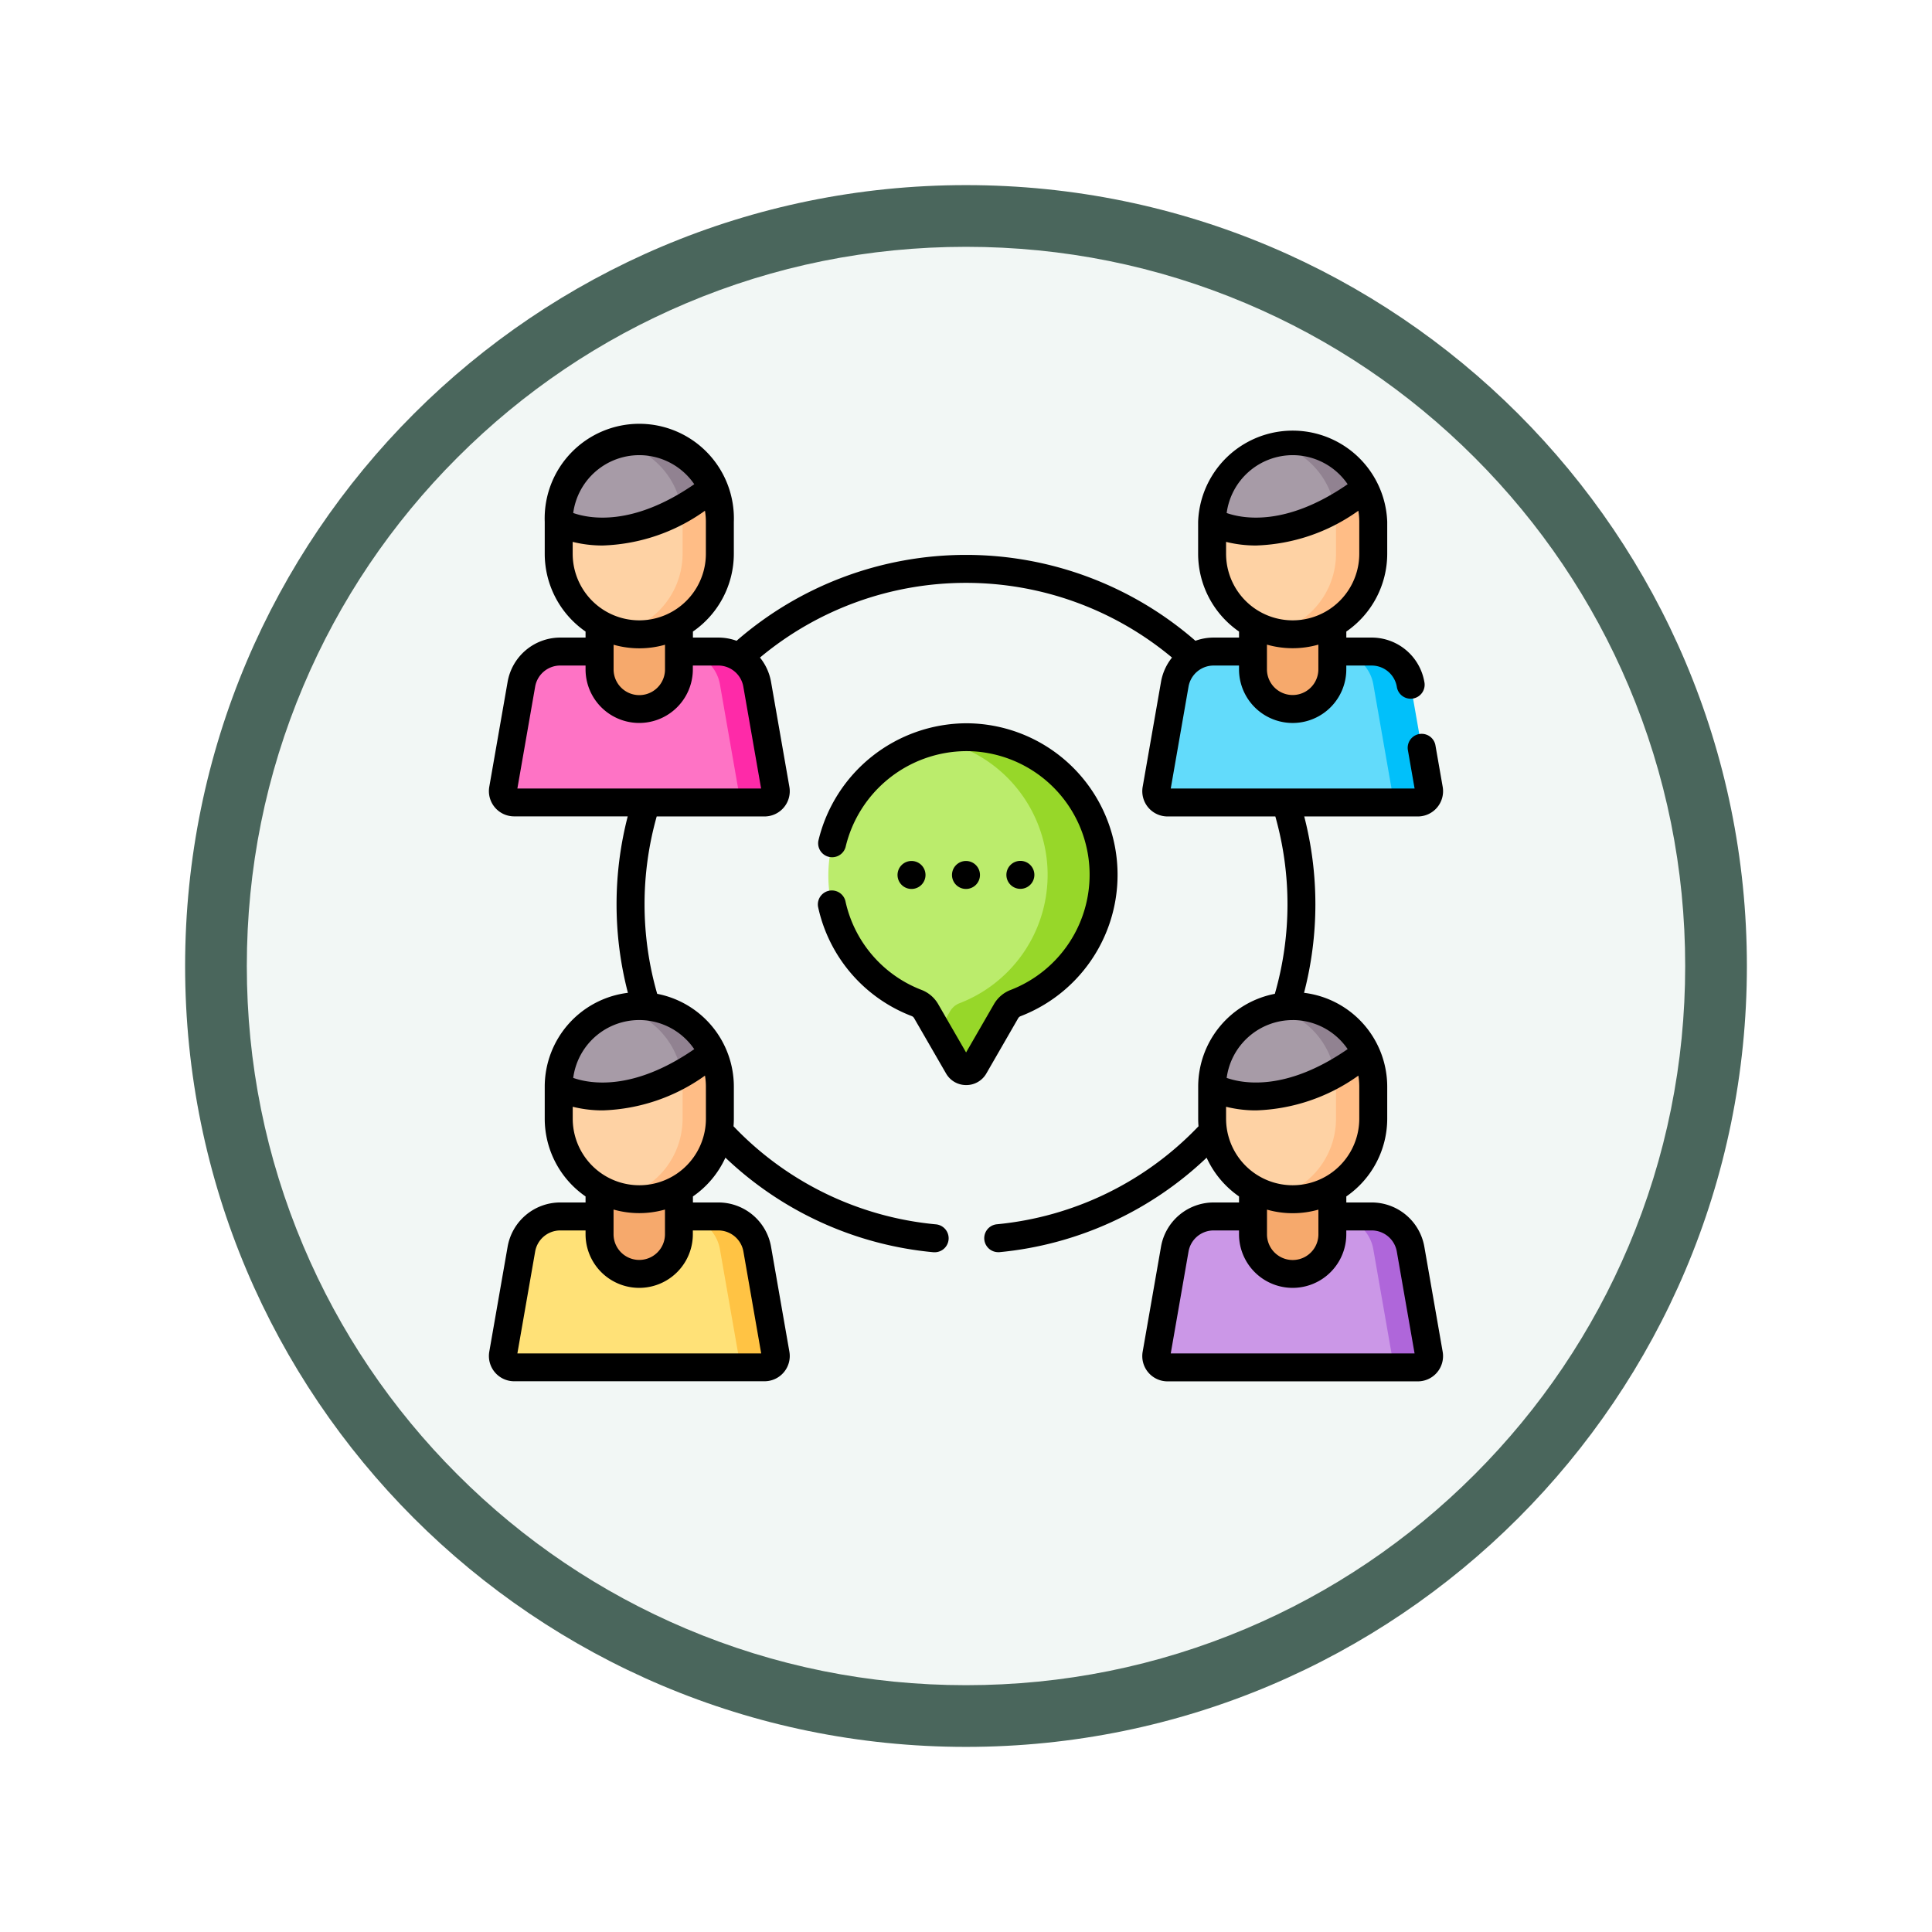 <svg xmlns="http://www.w3.org/2000/svg" xmlns:xlink="http://www.w3.org/1999/xlink" width="93.934" height="93.934" viewBox="0 0 93.934 93.934">
  <defs>
    <filter id="Trazado_982547" x="0" y="0" width="93.934" height="93.934" filterUnits="userSpaceOnUse">
      <feOffset dy="3" input="SourceAlpha"/>
      <feGaussianBlur stdDeviation="3" result="blur"/>
      <feFlood flood-opacity="0.161"/>
      <feComposite operator="in" in2="blur"/>
      <feComposite in="SourceGraphic"/>
    </filter>
  </defs>
  <g id="Grupo_1183027" data-name="Grupo 1183027" transform="translate(-1029.033 -2869)">
    <g id="Grupo_1182349" data-name="Grupo 1182349" transform="translate(840 1089)">
      <g id="Grupo_1176309" data-name="Grupo 1176309" transform="translate(0 -206)">
        <g id="Grupo_1172970" data-name="Grupo 1172970" transform="translate(-1 -9042)">
          <g id="Grupo_1171971" data-name="Grupo 1171971" transform="translate(199.033 11034)">
            <g id="Grupo_1167337" data-name="Grupo 1167337" transform="translate(0)">
              <g id="Grupo_1166720" data-name="Grupo 1166720">
                <g id="Grupo_1164305" data-name="Grupo 1164305">
                  <g id="Grupo_1163948" data-name="Grupo 1163948">
                    <g id="Grupo_1158168" data-name="Grupo 1158168">
                      <g id="Grupo_1152576" data-name="Grupo 1152576">
                        <g id="Grupo_1148633" data-name="Grupo 1148633">
                          <g id="Grupo_1148525" data-name="Grupo 1148525">
                            <g transform="matrix(1, 0, 0, 1, -9, -6)" filter="url(#Trazado_982547)">
                              <g id="Trazado_982547-2" data-name="Trazado 982547" transform="translate(9 6)" fill="#f2f7f5">
                                <path d="M 37.967 74.434 C 33.043 74.434 28.268 73.47 23.773 71.568 C 19.43 69.732 15.53 67.102 12.181 63.753 C 8.831 60.403 6.202 56.503 4.365 52.161 C 2.464 47.666 1.5 42.89 1.5 37.967 C 1.5 33.043 2.464 28.268 4.365 23.773 C 6.202 19.43 8.831 15.53 12.181 12.181 C 15.53 8.831 19.43 6.202 23.773 4.365 C 28.268 2.464 33.043 1.5 37.967 1.5 C 42.89 1.5 47.666 2.464 52.161 4.365 C 56.503 6.202 60.403 8.831 63.753 12.181 C 67.102 15.53 69.732 19.43 71.568 23.773 C 73.47 28.268 74.434 33.043 74.434 37.967 C 74.434 42.89 73.47 47.666 71.568 52.161 C 69.732 56.503 67.102 60.403 63.753 63.753 C 60.403 67.102 56.503 69.732 52.161 71.568 C 47.666 73.47 42.89 74.434 37.967 74.434 Z" stroke="none"/>
                                <path d="M 37.967 3 C 33.245 3 28.666 3.924 24.357 5.747 C 20.194 7.508 16.454 10.029 13.242 13.242 C 10.029 16.454 7.508 20.194 5.747 24.357 C 3.924 28.666 3 33.245 3 37.967 C 3 42.689 3.924 47.268 5.747 51.577 C 7.508 55.74 10.029 59.48 13.242 62.692 C 16.454 65.904 20.194 68.426 24.357 70.187 C 28.666 72.009 33.245 72.934 37.967 72.934 C 42.689 72.934 47.268 72.009 51.577 70.187 C 55.74 68.426 59.48 65.904 62.692 62.692 C 65.904 59.48 68.426 55.74 70.187 51.577 C 72.009 47.268 72.934 42.689 72.934 37.967 C 72.934 33.245 72.009 28.666 70.187 24.357 C 68.426 20.194 65.904 16.454 62.692 13.242 C 59.48 10.029 55.74 7.508 51.577 5.747 C 47.268 3.924 42.689 3 37.967 3 M 37.967 0 C 58.935 0 75.934 16.998 75.934 37.967 C 75.934 58.935 58.935 75.934 37.967 75.934 C 16.998 75.934 0 58.935 0 37.967 C 0 16.998 16.998 0 37.967 0 Z" stroke="none" fill="#4a665c"/>
                              </g>
                            </g>
                          </g>
                        </g>
                      </g>
                    </g>
                  </g>
                </g>
              </g>
            </g>
          </g>
        </g>
      </g>
    </g>
    <g id="discusion" transform="translate(1052.803 2889.771)">
      <g id="Grupo_1183025" data-name="Grupo 1183025" transform="translate(0.68 0.68)">
        <g id="Grupo_1183024" data-name="Grupo 1183024">
          <path id="Trazado_1044522" data-name="Trazado 1044522" d="M19.309,430.852H8.048a.549.549,0,0,1-.54-.643l.891-5.1a1.921,1.921,0,0,1,1.893-1.591h6.774a1.921,1.921,0,0,1,1.893,1.591l.891,5.1A.548.548,0,0,1,19.309,430.852Z" transform="translate(-7.499 -385.82)" fill="#ffe177"/>
          <path id="Trazado_1044523" data-name="Trazado 1044523" d="M107.673,430.209l-.891-5.1a1.921,1.921,0,0,0-1.893-1.591h-1.812a1.921,1.921,0,0,1,1.893,1.591l.891,5.1a.549.549,0,0,1-.54.643h1.812A.548.548,0,0,0,107.673,430.209Z" transform="translate(-94.417 -385.82)" fill="#ffc344"/>
          <path id="Trazado_1044524" data-name="Trazado 1044524" d="M61.339,381.549a1.929,1.929,0,0,1-1.929-1.929V374.3h3.857v5.323A1.929,1.929,0,0,1,61.339,381.549Z" transform="translate(-54.707 -341.064)" fill="#f6a96c"/>
          <path id="Trazado_1044525" data-name="Trazado 1044525" d="M41.375,320.839a3.966,3.966,0,0,1-.906-.015,3.919,3.919,0,0,1-3.011-3.812v-1.555c0-1.852,1.285-2.5,3.011-2.906.291-.069.594-.921.906-.921a3.765,3.765,0,0,1,3.827,3.827v1.555A3.765,3.765,0,0,1,41.375,320.839Z" transform="translate(-34.743 -284.074)" fill="#fed2a4"/>
          <path id="Trazado_1044526" data-name="Trazado 1044526" d="M71.6,320.63a3.927,3.927,0,0,0-.906.106c1.524.361,2.7.705,2.96,2.267a3.94,3.94,0,0,1,.052.638V325.2a3.918,3.918,0,0,1-3.012,3.811,3.917,3.917,0,0,0,4.824-3.811v-1.555a3.9,3.9,0,0,0-.354-1.63C74.546,320.662,73.183,320.63,71.6,320.63Z" transform="translate(-64.969 -292.258)" fill="#ffbd86"/>
          <path id="Trazado_1044527" data-name="Trazado 1044527" d="M44.289,313.622c-.618-1.35-1.332-2.2-2.914-2.2a3.966,3.966,0,0,0-.906.015,3.919,3.919,0,0,0-3.011,3.812s2.3,1.406,5.971-.638C43.908,314.347,43.764,314.019,44.289,313.622Z" transform="translate(-34.743 -283.87)" fill="#a79ba7"/>
          <path id="Trazado_1044528" data-name="Trazado 1044528" d="M71.6,310.63a3.922,3.922,0,0,0-.906.106,3.921,3.921,0,0,1,2.959,3.172,12.994,12.994,0,0,0,1.51-.991A3.917,3.917,0,0,0,71.6,310.63Z" transform="translate(-64.969 -283.164)" fill="#918291"/>
          <path id="Trazado_1044529" data-name="Trazado 1044529" d="M369.919,430.852H358.658a.549.549,0,0,1-.54-.643l.891-5.1a1.921,1.921,0,0,1,1.893-1.591h6.774a1.921,1.921,0,0,1,1.893,1.591l.891,5.1A.549.549,0,0,1,369.919,430.852Z" transform="translate(-326.342 -385.82)" fill="#cb97e7"/>
          <path id="Trazado_1044530" data-name="Trazado 1044530" d="M458.283,430.209l-.891-5.1a1.921,1.921,0,0,0-1.893-1.591h-1.812a1.921,1.921,0,0,1,1.893,1.591l.891,5.1a.549.549,0,0,1-.54.643h1.812A.549.549,0,0,0,458.283,430.209Z" transform="translate(-413.259 -385.82)" fill="#af66da"/>
          <path id="Trazado_1044531" data-name="Trazado 1044531" d="M411.949,381.549a1.929,1.929,0,0,1-1.929-1.929V374.3h3.857v5.323A1.929,1.929,0,0,1,411.949,381.549Z" transform="translate(-373.549 -341.064)" fill="#f6a96c"/>
          <path id="Trazado_1044532" data-name="Trazado 1044532" d="M391.985,320.839a3.966,3.966,0,0,1-.906-.015,3.919,3.919,0,0,1-3.011-3.812v-1.555c0-1.852,1.285-2.5,3.011-2.906.291-.069.594-.921.906-.921a3.765,3.765,0,0,1,3.827,3.827v1.555A3.765,3.765,0,0,1,391.985,320.839Z" transform="translate(-353.585 -284.074)" fill="#fed2a4"/>
          <path id="Trazado_1044533" data-name="Trazado 1044533" d="M422.211,320.63a3.927,3.927,0,0,0-.906.106c1.524.361,2.7.705,2.96,2.267a3.939,3.939,0,0,1,.052.638V325.2a3.918,3.918,0,0,1-3.012,3.811,3.917,3.917,0,0,0,4.824-3.811v-1.555a3.9,3.9,0,0,0-.354-1.63C425.156,320.662,423.793,320.63,422.211,320.63Z" transform="translate(-383.811 -292.258)" fill="#ffbd86"/>
          <path id="Trazado_1044534" data-name="Trazado 1044534" d="M394.9,313.622c-.618-1.35-1.332-2.2-2.914-2.2a3.966,3.966,0,0,0-.906.015,3.919,3.919,0,0,0-3.011,3.812s2.3,1.406,5.971-.638C394.518,314.347,394.374,314.019,394.9,313.622Z" transform="translate(-353.585 -283.87)" fill="#a79ba7"/>
          <path id="Trazado_1044535" data-name="Trazado 1044535" d="M422.211,310.63a3.922,3.922,0,0,0-.906.106,3.921,3.921,0,0,1,2.959,3.172,13,13,0,0,0,1.51-.991A3.917,3.917,0,0,0,422.211,310.63Z" transform="translate(-383.811 -283.164)" fill="#918291"/>
          <path id="Trazado_1044536" data-name="Trazado 1044536" d="M19.309,127.722H8.048a.549.549,0,0,1-.54-.643l.891-5.1a1.921,1.921,0,0,1,1.893-1.591h6.774a1.921,1.921,0,0,1,1.893,1.591l.891,5.1A.548.548,0,0,1,19.309,127.722Z" transform="translate(-7.499 -110.156)" fill="#fe73c5"/>
          <path id="Trazado_1044537" data-name="Trazado 1044537" d="M107.673,127.08l-.891-5.1a1.921,1.921,0,0,0-1.893-1.591h-1.812a1.921,1.921,0,0,1,1.893,1.591l.891,5.1a.549.549,0,0,1-.54.643h1.812A.549.549,0,0,0,107.673,127.08Z" transform="translate(-94.417 -110.157)" fill="#fe2aa8"/>
          <path id="Trazado_1044538" data-name="Trazado 1044538" d="M61.339,78.42a1.929,1.929,0,0,1-1.929-1.929V71.169h3.857v5.323A1.928,1.928,0,0,1,61.339,78.42Z" transform="translate(-54.707 -65.4)" fill="#f6a96c"/>
          <path id="Trazado_1044539" data-name="Trazado 1044539" d="M41.375,17.709a3.965,3.965,0,0,1-.906-.015,3.919,3.919,0,0,1-3.011-3.812V12.327c0-1.852,1.285-2.5,3.011-2.906.291-.069.594-.921.906-.921A3.765,3.765,0,0,1,45.2,12.327v1.555a3.765,3.765,0,0,1-3.827,3.827Z" transform="translate(-34.743 -8.409)" fill="#fed2a4"/>
          <path id="Trazado_1044540" data-name="Trazado 1044540" d="M71.6,17.5a3.928,3.928,0,0,0-.906.106c1.524.361,2.7.705,2.96,2.267a3.939,3.939,0,0,1,.052.638v1.555a3.918,3.918,0,0,1-3.012,3.811,3.917,3.917,0,0,0,4.824-3.811V20.512a3.9,3.9,0,0,0-.354-1.63C74.546,17.532,73.183,17.5,71.6,17.5Z" transform="translate(-64.969 -16.594)" fill="#ffbd86"/>
          <path id="Trazado_1044541" data-name="Trazado 1044541" d="M44.289,10.493c-.618-1.35-1.332-2.2-2.914-2.2a3.965,3.965,0,0,0-.906.015,3.919,3.919,0,0,0-3.011,3.812s2.3,1.406,5.971-.638C43.908,11.218,43.764,10.89,44.289,10.493Z" transform="translate(-34.743 -8.206)" fill="#a79ba7"/>
          <path id="Trazado_1044542" data-name="Trazado 1044542" d="M71.6,7.5a3.928,3.928,0,0,0-.906.106,3.921,3.921,0,0,1,2.959,3.173,13.007,13.007,0,0,0,1.51-.991A3.917,3.917,0,0,0,71.6,7.5Z" transform="translate(-64.969 -7.5)" fill="#918291"/>
          <path id="Trazado_1044543" data-name="Trazado 1044543" d="M369.919,127.722H358.658a.549.549,0,0,1-.54-.643l.891-5.1a1.921,1.921,0,0,1,1.893-1.591h6.774a1.921,1.921,0,0,1,1.893,1.591l.891,5.1A.549.549,0,0,1,369.919,127.722Z" transform="translate(-326.342 -110.156)" fill="#62dbfb"/>
          <path id="Trazado_1044544" data-name="Trazado 1044544" d="M458.283,127.08l-.891-5.1a1.921,1.921,0,0,0-1.893-1.591h-1.812a1.921,1.921,0,0,1,1.893,1.591l.891,5.1a.549.549,0,0,1-.54.643h1.812A.549.549,0,0,0,458.283,127.08Z" transform="translate(-413.259 -110.157)" fill="#01c0fa"/>
          <path id="Trazado_1044545" data-name="Trazado 1044545" d="M411.949,78.42a1.929,1.929,0,0,1-1.929-1.929V71.169h3.857v5.323A1.929,1.929,0,0,1,411.949,78.42Z" transform="translate(-373.549 -65.4)" fill="#f6a96c"/>
          <path id="Trazado_1044546" data-name="Trazado 1044546" d="M391.985,17.709a3.965,3.965,0,0,1-.906-.015,3.919,3.919,0,0,1-3.011-3.812V12.327c0-1.852,1.285-2.5,3.011-2.906.291-.069.594-.921.906-.921a3.765,3.765,0,0,1,3.827,3.827v1.555a3.765,3.765,0,0,1-3.827,3.827Z" transform="translate(-353.585 -8.409)" fill="#fed2a4"/>
          <path id="Trazado_1044547" data-name="Trazado 1044547" d="M422.211,17.5a3.928,3.928,0,0,0-.906.106c1.524.361,2.7.705,2.96,2.267a3.938,3.938,0,0,1,.052.638v1.555a3.918,3.918,0,0,1-3.012,3.811,3.917,3.917,0,0,0,4.824-3.811V20.512a3.9,3.9,0,0,0-.354-1.63C425.156,17.532,423.793,17.5,422.211,17.5Z" transform="translate(-383.811 -16.594)" fill="#ffbd86"/>
          <path id="Trazado_1044548" data-name="Trazado 1044548" d="M394.9,10.493c-.618-1.35-1.332-2.2-2.914-2.2a3.965,3.965,0,0,0-.906.015,3.919,3.919,0,0,0-3.011,3.812s2.3,1.406,5.971-.638C394.518,11.218,394.374,10.89,394.9,10.493Z" transform="translate(-353.585 -8.206)" fill="#a79ba7"/>
          <path id="Trazado_1044549" data-name="Trazado 1044549" d="M422.211,7.5a3.928,3.928,0,0,0-.906.106,3.921,3.921,0,0,1,2.959,3.173,13.008,13.008,0,0,0,1.51-.991A3.917,3.917,0,0,0,422.211,7.5Z" transform="translate(-383.811 -7.5)" fill="#918291"/>
          <path id="Trazado_1044550" data-name="Trazado 1044550" d="M194.655,173.884c0-3.685-2.074-6.583-5.756-6.6a6.634,6.634,0,0,0-2.432,12.838.908.908,0,0,1,.461.392l.586,1.015.967,1.013a.453.453,0,0,0,.785,0l.647-2.028a.9.9,0,0,1,.459-.392A6.689,6.689,0,0,0,194.655,173.884Z" transform="translate(-166.357 -152.799)" fill="#bbec6c"/>
          <path id="Trazado_1044551" data-name="Trazado 1044551" d="M242.385,166.4a6.632,6.632,0,0,0-1.377.14,6.689,6.689,0,0,1,1.037,12.789.905.905,0,0,0-.459.392L241,180.736l.967,1.674a.453.453,0,0,0,.785,0l1.553-2.689a.905.905,0,0,1,.459-.392,6.688,6.688,0,0,0-2.378-12.929Z" transform="translate(-219.843 -152.003)" fill="#97d729"/>
        </g>
      </g>
      <g id="Grupo_1183026" data-name="Grupo 1183026" transform="translate(0.001)">
        <path id="Trazado_1044552" data-name="Trazado 1044552" d="M45.482,39.847a2.6,2.6,0,0,0-2.562-2.154H41.688V37.4a4.6,4.6,0,0,0,1.989-3.783V32.063A4.6,4.6,0,0,0,39.633,27.5a17.087,17.087,0,0,0,.009-8.575h5.522a1.228,1.228,0,0,0,1.21-1.439l-.356-2.037a.68.68,0,0,0-1.339.234l.329,1.884H33.152l.864-4.951a1.239,1.239,0,0,1,1.223-1.028h1.232v.184a2.608,2.608,0,0,0,5.216,0v-.184H42.92a1.24,1.24,0,0,1,1.223,1.028.68.68,0,1,0,1.339-.234,2.6,2.6,0,0,0-2.562-2.154H41.688V9.935a4.6,4.6,0,0,0,1.989-3.783V4.6a4.6,4.6,0,0,0-9.194,0V6.152a4.6,4.6,0,0,0,1.989,3.783v.293H35.24a2.6,2.6,0,0,0-.888.156,16.987,16.987,0,0,0-22.31,0,2.6,2.6,0,0,0-.888-.156H9.92V9.935a4.6,4.6,0,0,0,1.989-3.783V4.6a4.6,4.6,0,1,0-9.194,0V6.152A4.6,4.6,0,0,0,4.7,9.935v.293H3.472A2.6,2.6,0,0,0,.91,12.382l-.891,5.1a1.228,1.228,0,0,0,1.21,1.439H6.75A17.086,17.086,0,0,0,6.759,27.5a4.6,4.6,0,0,0-4.044,4.563v1.555A4.6,4.6,0,0,0,4.7,37.4v.293H3.472A2.6,2.6,0,0,0,.91,39.847l-.891,5.1a1.228,1.228,0,0,0,1.21,1.439H13.4a1.228,1.228,0,0,0,1.21-1.439l-.891-5.1a2.6,2.6,0,0,0-2.562-2.154H9.92V37.4A4.625,4.625,0,0,0,11.5,35.514a16.93,16.93,0,0,0,10.122,4.6l.063,0a.68.68,0,0,0,.061-1.356,15.583,15.583,0,0,1-9.852-4.77c.01-.122.016-.245.016-.37V32.063a4.6,4.6,0,0,0-3.727-4.514,15.725,15.725,0,0,1-.024-8.624H13.4a1.228,1.228,0,0,0,1.21-1.439l-.891-5.1A2.6,2.6,0,0,0,13.18,11.2a15.627,15.627,0,0,1,20.033,0,2.6,2.6,0,0,0-.535,1.183l-.891,5.1A1.228,1.228,0,0,0,33,18.925h5.237a15.724,15.724,0,0,1-.024,8.624,4.6,4.6,0,0,0-3.727,4.514v1.555c0,.124.006.248.016.37a15.592,15.592,0,0,1-9.811,4.766.68.68,0,0,0,.063,1.356c.021,0,.043,0,.065,0a16.942,16.942,0,0,0,10.077-4.594A4.626,4.626,0,0,0,36.472,37.4v.293H35.24a2.6,2.6,0,0,0-2.562,2.154l-.891,5.1A1.228,1.228,0,0,0,33,46.391H45.163a1.228,1.228,0,0,0,1.21-1.439ZM40.329,11.771a1.249,1.249,0,0,1-2.5,0v-1.2a4.573,4.573,0,0,0,2.5,0ZM39.08,1.359a3.237,3.237,0,0,1,2.673,1.413c-2.985,2.061-5.079,1.681-5.882,1.4A3.242,3.242,0,0,1,39.08,1.359ZM35.842,5.575a5.964,5.964,0,0,0,1.46.176,9.032,9.032,0,0,0,4.971-1.69,3.244,3.244,0,0,1,.045.537V6.152a3.238,3.238,0,0,1-6.476,0V5.575ZM8.561,39.237a1.249,1.249,0,1,1-2.5,0v-1.2a4.573,4.573,0,0,0,2.5,0Zm2.591-.184a1.239,1.239,0,0,1,1.223,1.028l.864,4.951H1.385l.864-4.951a1.24,1.24,0,0,1,1.223-1.028H4.7v.184a2.608,2.608,0,1,0,5.216,0v-.184h1.232Zm-.6-5.435a3.238,3.238,0,1,1-6.476,0V33.04a5.964,5.964,0,0,0,1.46.176,9.031,9.031,0,0,0,4.97-1.69,3.244,3.244,0,0,1,.045.537Zm-.565-3.38C7,32.3,4.906,31.919,4.1,31.637a3.236,3.236,0,0,1,5.882-1.4ZM6.063,10.576a4.573,4.573,0,0,0,2.5,0v1.2a1.249,1.249,0,0,1-2.5,0ZM7.312,1.359A3.237,3.237,0,0,1,9.985,2.772C7,4.833,4.906,4.454,4.1,4.171A3.242,3.242,0,0,1,7.312,1.359ZM4.074,5.575a5.964,5.964,0,0,0,1.46.176,9.032,9.032,0,0,0,4.971-1.69,3.244,3.244,0,0,1,.045.537V6.152a3.238,3.238,0,0,1-6.476,0V5.575ZM1.385,17.566l.864-4.951a1.24,1.24,0,0,1,1.223-1.028H4.7v.184a2.608,2.608,0,1,0,5.216,0v-.184h1.232a1.239,1.239,0,0,1,1.223,1.028l.864,4.951ZM37.831,38.041a4.573,4.573,0,0,0,2.5,0v1.2a1.249,1.249,0,1,1-2.5,0Zm1.249-9.217a3.237,3.237,0,0,1,2.673,1.413c-2.984,2.061-5.079,1.681-5.882,1.4A3.242,3.242,0,0,1,39.08,28.825ZM35.842,33.04a5.964,5.964,0,0,0,1.46.176,9.031,9.031,0,0,0,4.971-1.69,3.244,3.244,0,0,1,.045.537v1.555a3.238,3.238,0,0,1-6.476,0ZM33.152,45.032l.864-4.951a1.239,1.239,0,0,1,1.223-1.028h1.232v.184a2.608,2.608,0,0,0,5.216,0v-.184H42.92a1.24,1.24,0,0,1,1.223,1.028l.864,4.951Z" transform="translate(-0.001)"/>
        <path id="Trazado_1044553" data-name="Trazado 1044553" d="M220.635,233.4a.68.68,0,1,0-.68.68A.68.68,0,0,0,220.635,233.4Z" transform="translate(-199.408 -211.63)"/>
        <path id="Trazado_1044554" data-name="Trazado 1044554" d="M249.859,233.4a.68.68,0,1,0-.68.68A.68.68,0,0,0,249.859,233.4Z" transform="translate(-225.984 -211.63)"/>
        <path id="Trazado_1044555" data-name="Trazado 1044555" d="M278.4,234.075a.68.68,0,1,0-.68-.68A.68.68,0,0,0,278.4,234.075Z" transform="translate(-252.56 -211.63)"/>
        <path id="Trazado_1044556" data-name="Trazado 1044556" d="M186.1,173.242a.226.226,0,0,1,.115-.1,7.368,7.368,0,0,0-2.62-14.243h-.028a7.427,7.427,0,0,0-7.183,5.723.68.68,0,0,0,1.324.3,6.058,6.058,0,0,1,5.858-4.669h.022a6.008,6.008,0,0,1,2.136,11.615,1.589,1.589,0,0,0-.8.686l-1.356,2.349-1.357-2.35a1.593,1.593,0,0,0-.8-.687,5.988,5.988,0,0,1-3.712-4.332.68.68,0,0,0-1.328.287,7.343,7.343,0,0,0,4.552,5.313.23.23,0,0,1,.117.1l1.553,2.689a1.121,1.121,0,0,0,.981.566h0a1.121,1.121,0,0,0,.981-.566Z" transform="translate(-160.368 -144.504)"/>
      </g>
    </g>
  </g>
</svg>
